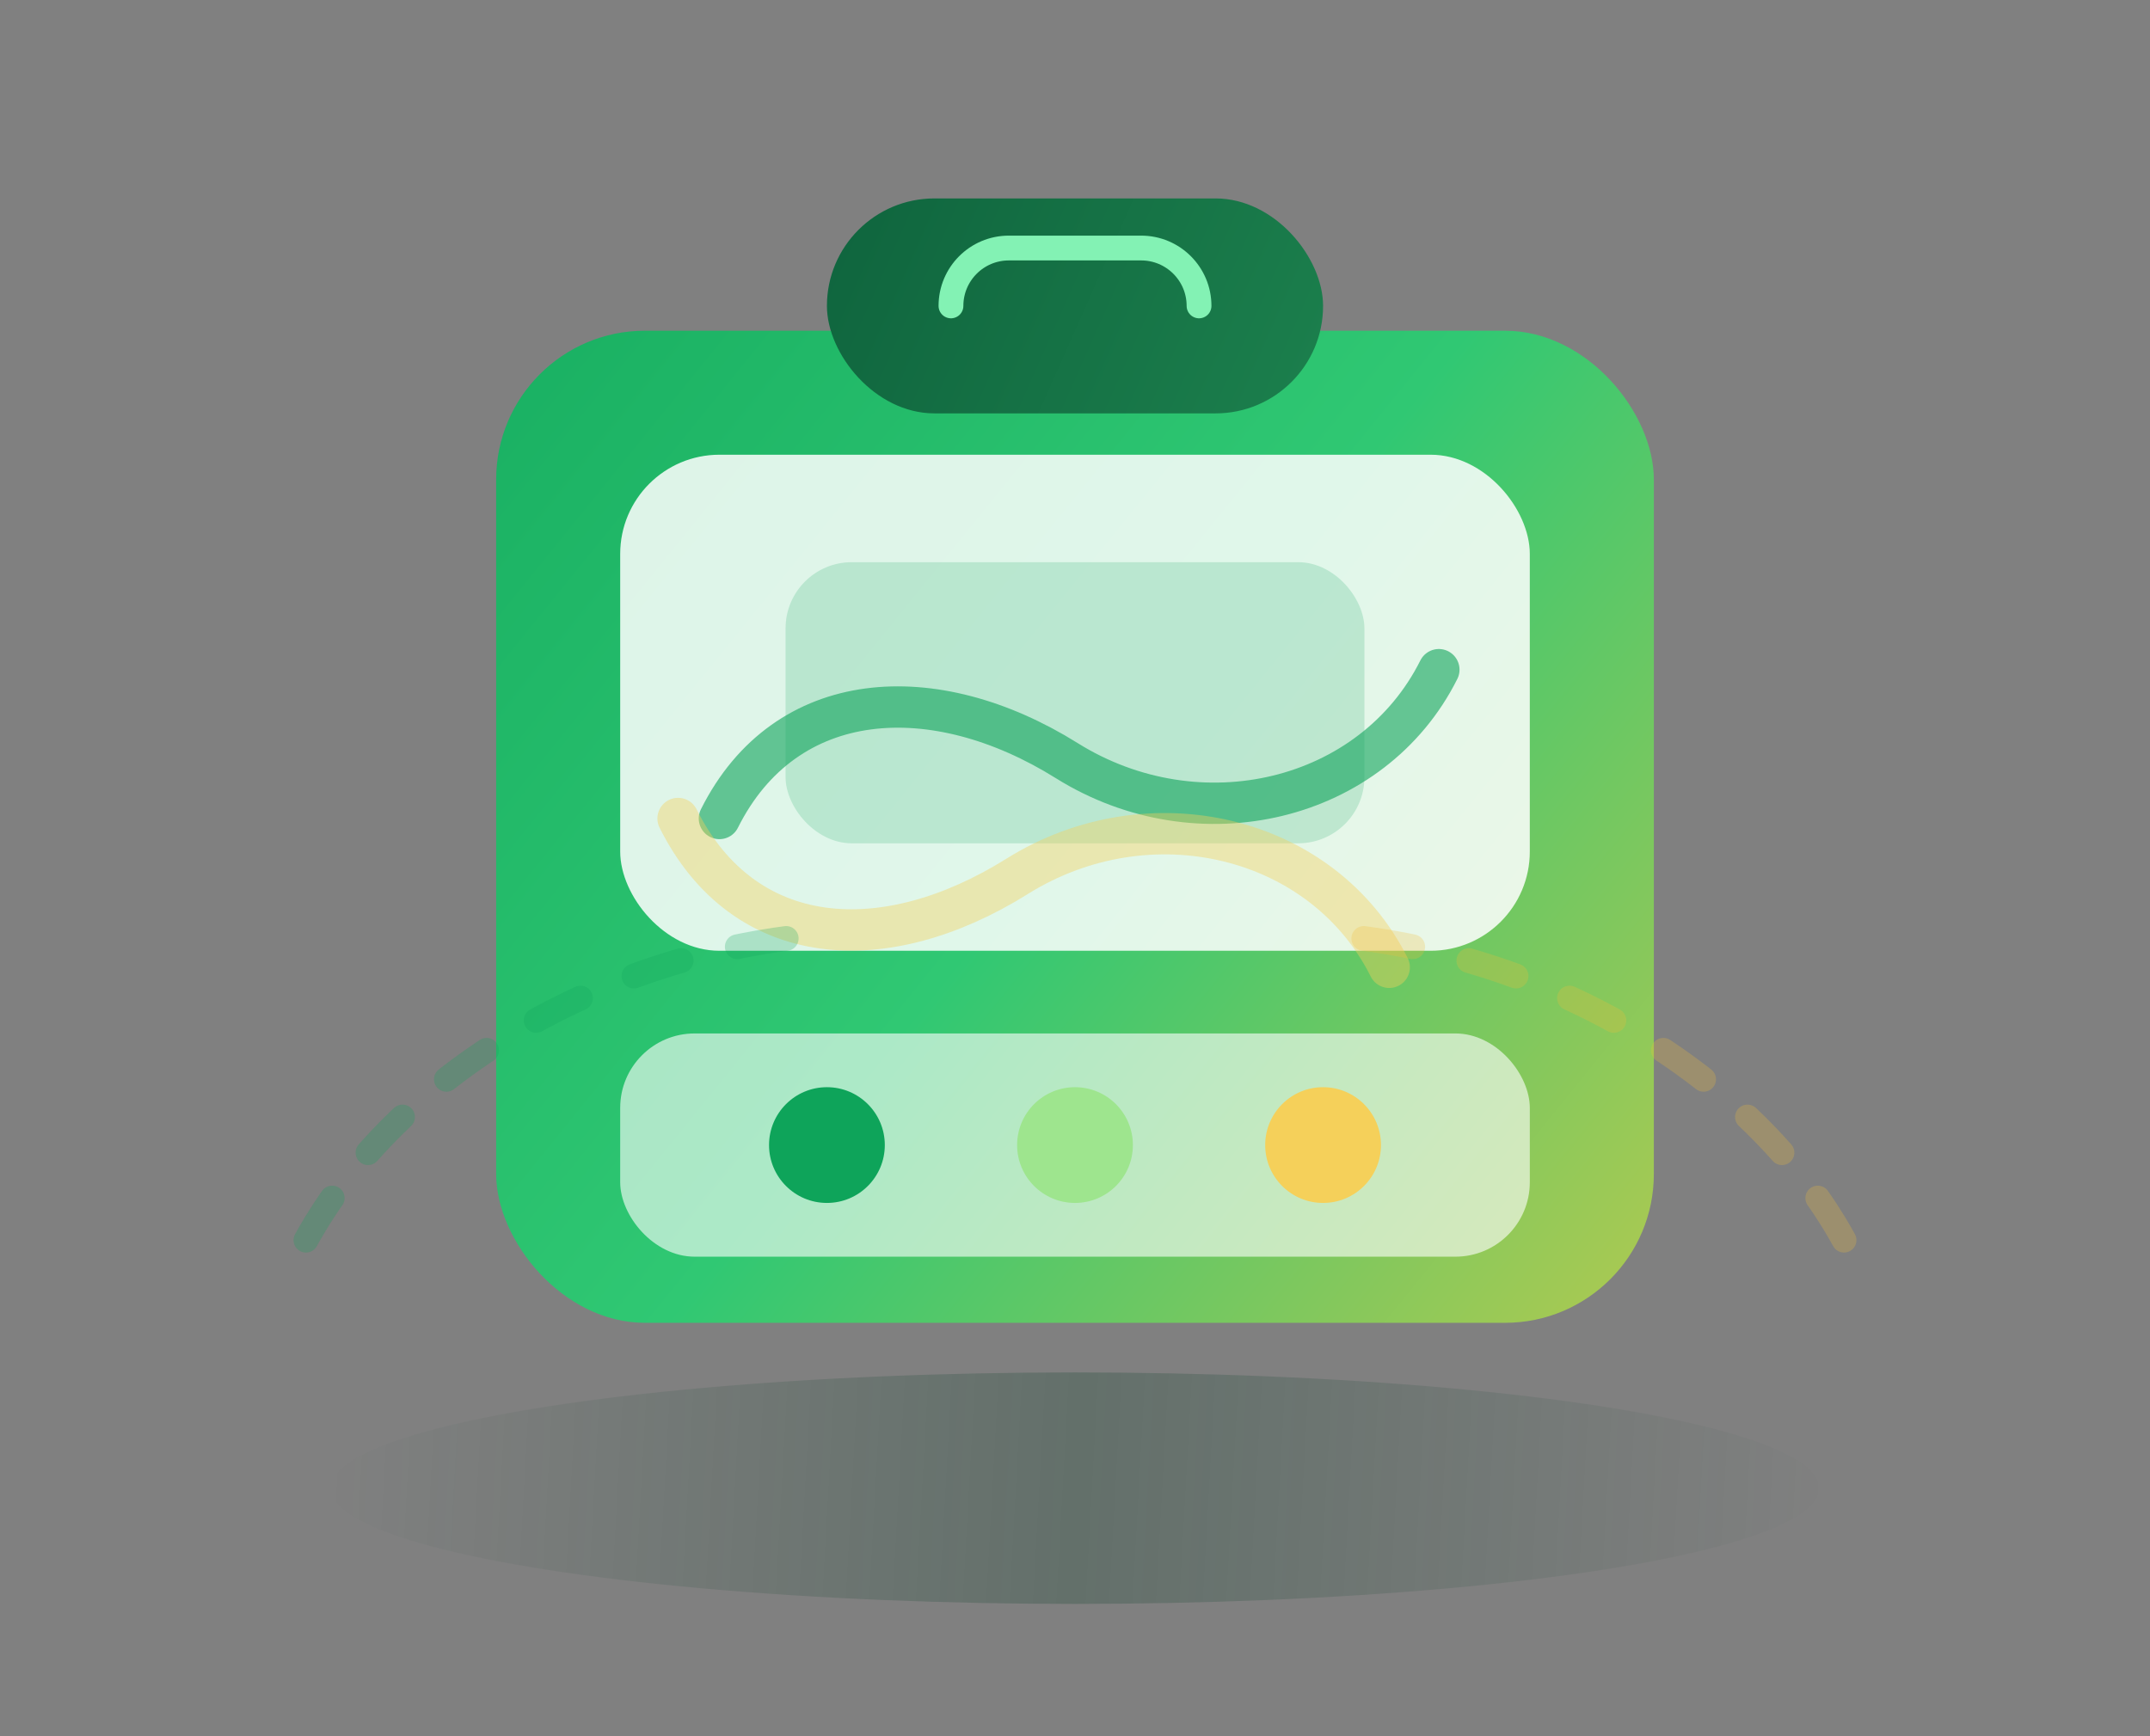 <svg width="520" height="420" viewBox="0 0 520 420" fill="none" xmlns="http://www.w3.org/2000/svg">
  <rect x="0" y="0" width="520" height="420" fill="#808080" stroke="none"/>
  <defs>
    <linearGradient id="device-body" x1="40" y1="40" x2="460" y2="380" gradientUnits="userSpaceOnUse">
      <stop offset="0%" stop-color="#0EA45A"/>
      <stop offset="50%" stop-color="#30C873"/>
      <stop offset="100%" stop-color="#E9C941"/>
    </linearGradient>
    <linearGradient id="device-handle" x1="170" y1="40" x2="350" y2="120" gradientUnits="userSpaceOnUse">
      <stop offset="0%" stop-color="#0C5E3A"/>
      <stop offset="100%" stop-color="#1F8751"/>
    </linearGradient>
    <linearGradient id="device-shadow" x1="80" y1="360" x2="440" y2="380" gradientUnits="userSpaceOnUse">
      <stop offset="0%" stop-color="#0C402A" stop-opacity="0.0"/>
      <stop offset="50%" stop-color="#0C402A" stop-opacity="0.25"/>
      <stop offset="100%" stop-color="#0C402A" stop-opacity="0.0"/>
    </linearGradient>
  </defs>
  <ellipse cx="260" cy="360" rx="180" ry="28" fill="url(#device-shadow)"/>
  <rect x="120" y="80" width="280" height="240" rx="36" fill="url(#device-body)"/>
  <rect x="150" y="110" width="220" height="120" rx="24" fill="rgba(255,255,255,0.85)"/>
  <rect x="190" y="136" width="140" height="68" rx="16" fill="#0EA45A" opacity="0.18"/>
  <rect x="150" y="250" width="220" height="54" rx="18" fill="rgba(255,255,255,0.6)"/>
  <circle cx="200" cy="277" r="14" fill="#0EA45A"/>
  <circle cx="260" cy="277" r="14" fill="#9EE58E"/>
  <circle cx="320" cy="277" r="14" fill="#F5D05A"/>
  <rect x="200" y="48" width="120" height="52" rx="26" fill="url(#device-handle)"/>
  <path d="M230 74C230 66.268 236.268 60 244 60H276C283.732 60 290 66.268 290 74" stroke="#83F2B4" stroke-width="6" stroke-linecap="round"/>
  <path d="M174 198C190 166 226 164 258 184C290 204 332 194 348 162" stroke="#0EA45A" stroke-width="10" stroke-linecap="round" opacity="0.6"/>
  <path d="M164 198C180 230 214 232 246 212C278 192 320 202 336 234" stroke="#F5D05A" stroke-width="10" stroke-linecap="round" opacity="0.4"/>
  <g opacity="0.25">
    <path d="M74 300C96 260 146 230 200 226" stroke="#0EA45A" stroke-width="6" stroke-linecap="round" stroke-dasharray="12 14"/>
    <path d="M446 300C424 260 374 230 320 226" stroke="#F1BD37" stroke-width="6" stroke-linecap="round" stroke-dasharray="12 14"/>
  </g>
</svg>
